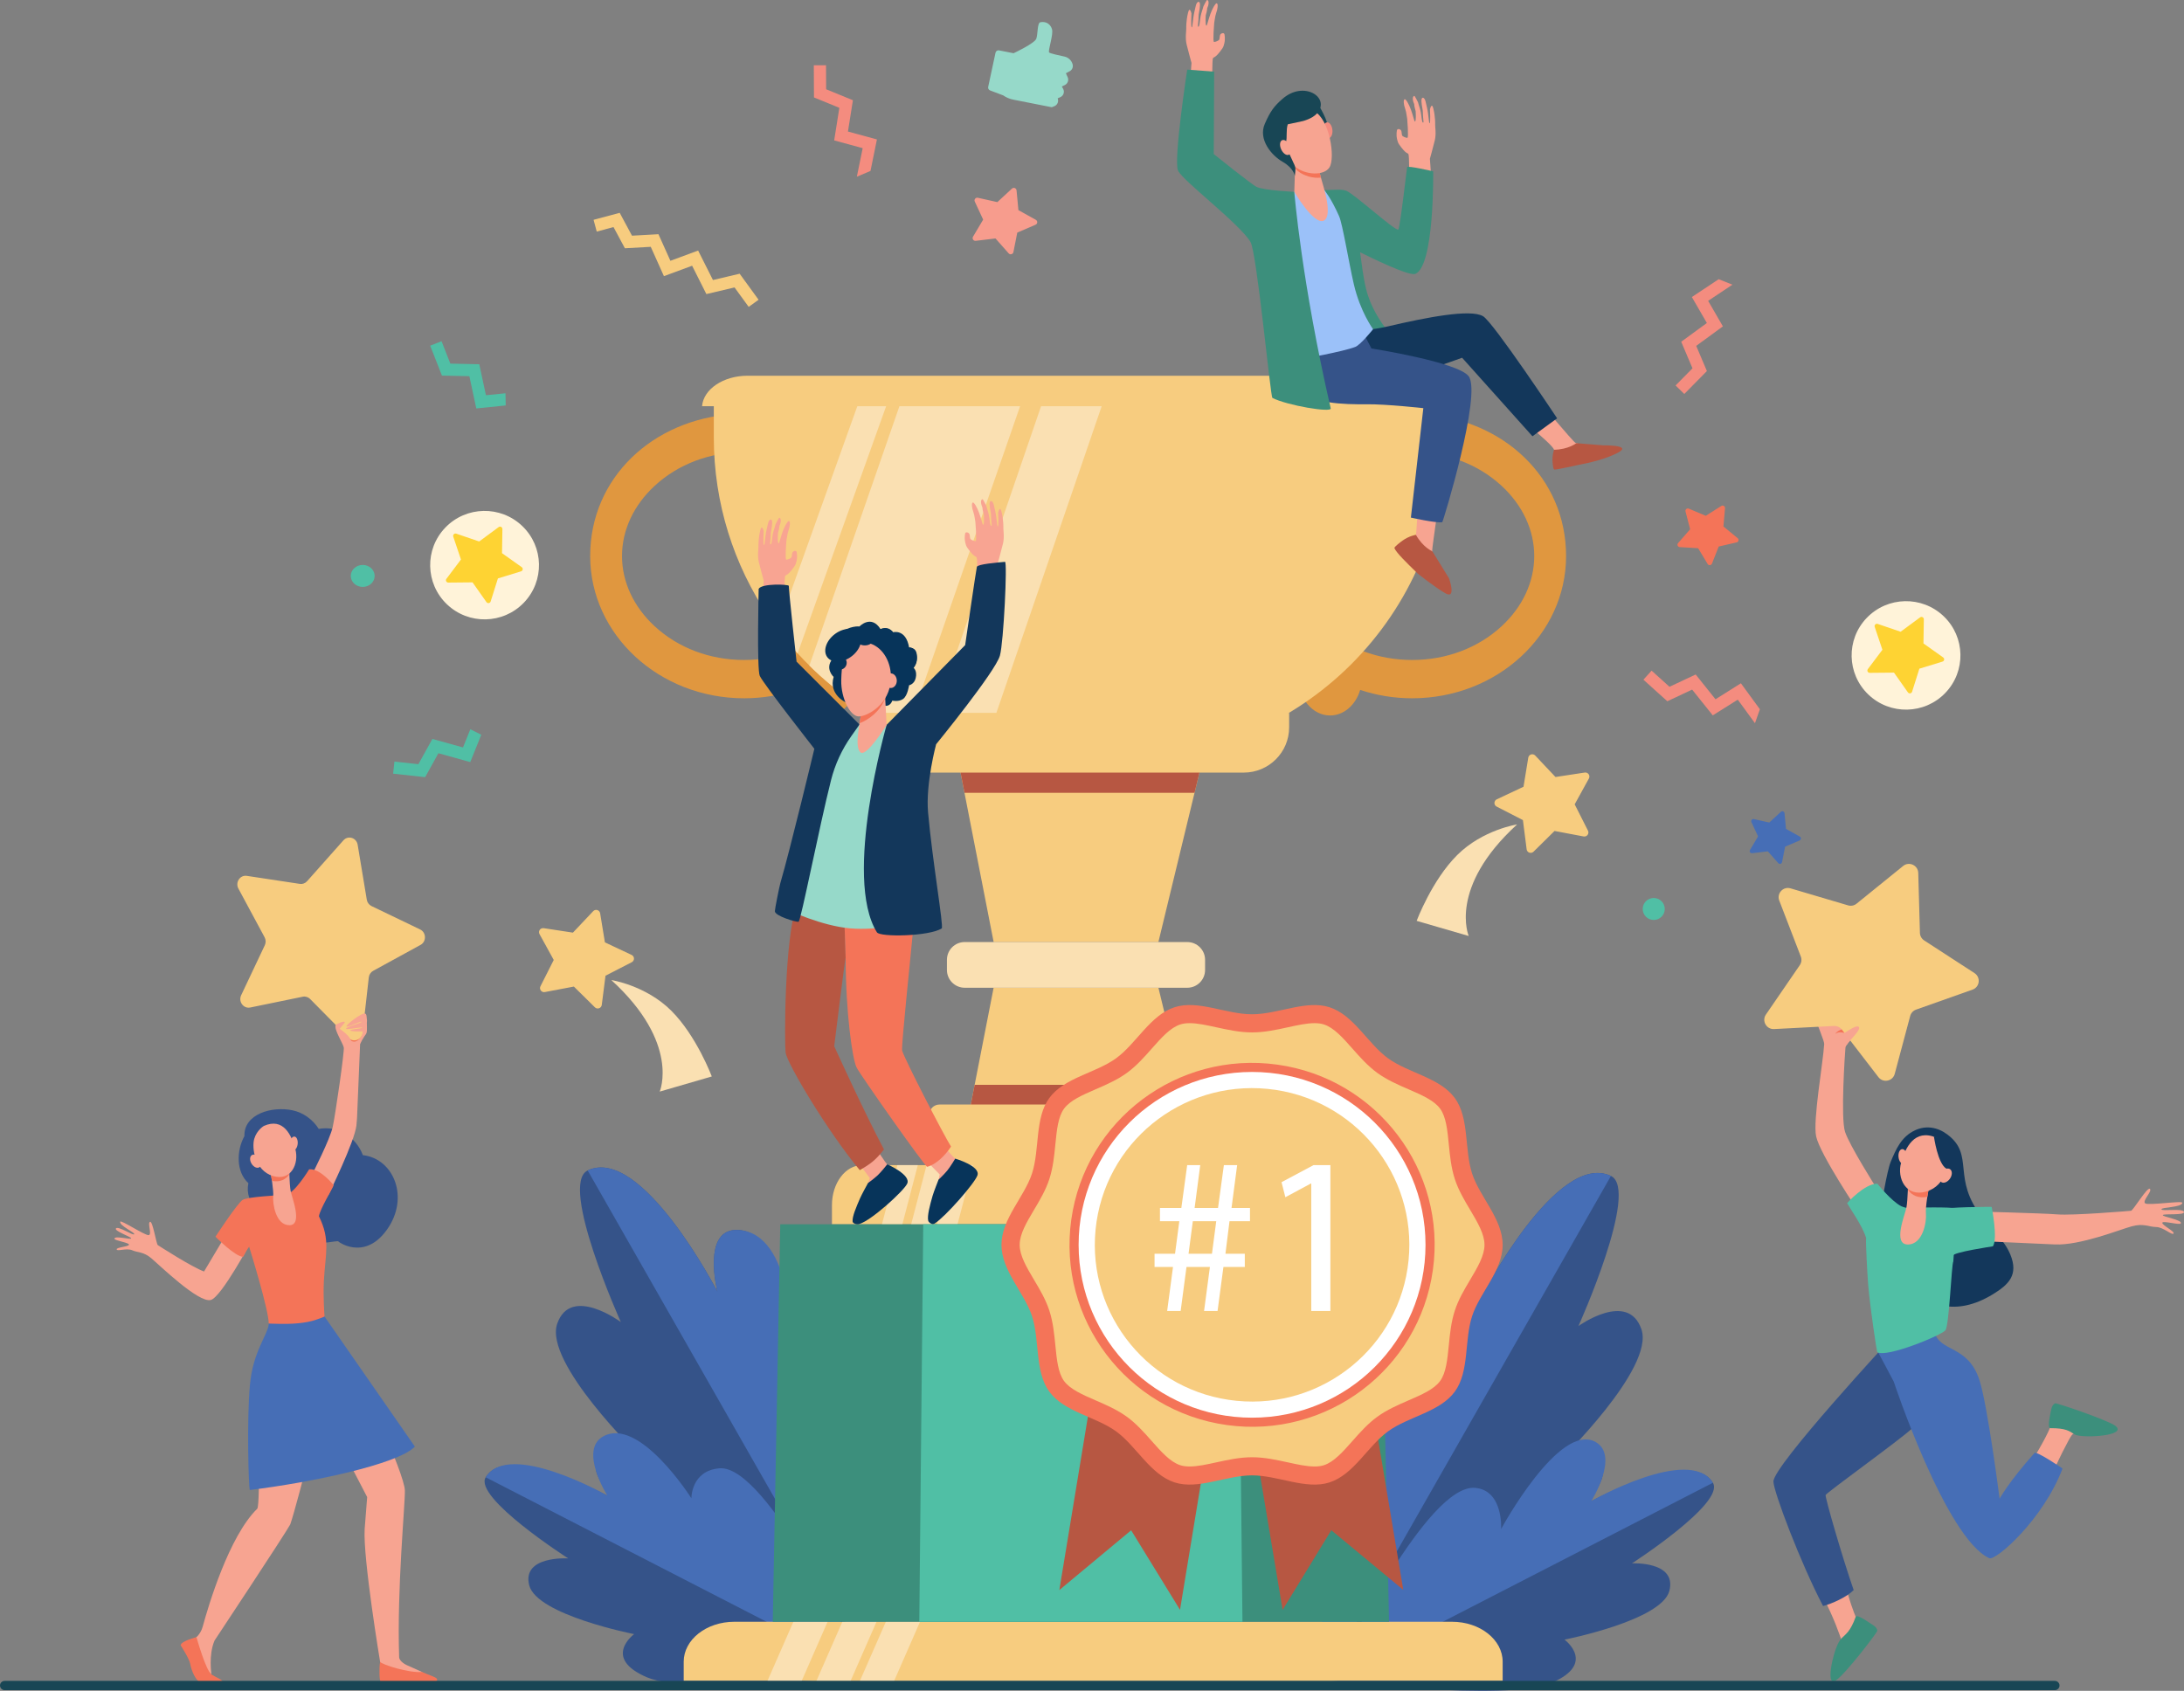 <svg width="483" height="374" viewBox="0 0 483 374" fill="none" xmlns="http://www.w3.org/2000/svg">
<rect x="0" y="0" width="483" height="374" fill="#808080" stroke="none"/>
<g clip-path="url(#clip0_1248_5223)">
<path d="M293.145 371.414C293.145 371.414 340.52 348.127 348.668 335.983C356.816 323.838 344.84 323.15 344.84 323.15C344.84 323.15 365.98 302.655 363.007 294.025C360.034 285.397 349.08 293.309 349.08 293.309C349.08 293.309 362.674 263.143 356.264 260.111C344.325 254.462 327.576 286.92 327.576 286.92C327.576 286.92 331.175 272.821 322.953 273.278C310.554 273.968 311.068 305.862 311.068 305.862C311.068 305.862 309.668 293.634 302.194 297.605C288.787 304.733 293.145 371.414 293.145 371.414Z" fill="#355389"/>
<path d="M299.498 292.673C305.332 289.445 311.146 298.879 311.146 298.879C311.146 298.879 310.558 273.969 322.955 273.278C331.177 272.819 327.577 286.92 327.577 286.92C327.577 286.92 344.324 254.465 356.265 260.111L293.093 370.897C292.648 363.16 287.941 299.07 299.5 292.675L299.498 292.673Z" fill="#466EB6"/>
<path d="M294.369 371.703C294.369 371.703 333.117 376.502 343.149 372.226C353.181 367.95 345.992 362.67 345.992 362.67C345.992 362.67 367.535 358.45 369.195 351.862C370.857 345.275 360.919 345.8 360.919 345.8C360.919 345.8 381.574 332.466 378.812 327.979C373.667 319.621 349.991 333.08 349.991 333.08C349.991 333.08 357.984 325.744 352.669 322.699C344.653 318.108 331.974 338.208 331.974 338.208C331.974 338.208 332.761 333.255 326.481 332.704C315.212 331.72 294.369 371.703 294.369 371.703Z" fill="#355389"/>
<path d="M326.229 329.103C332.509 329.651 331.977 338.208 331.977 338.208C331.977 338.208 344.887 314.381 352.901 318.971C358.216 322.016 351.928 332.014 351.928 332.014C351.928 332.014 373.672 319.618 378.814 327.977L294.252 371.488C297.126 366.481 315.703 328.182 326.229 329.103Z" fill="#466EB6"/>
<path d="M193.088 370.196C193.088 370.196 145.713 346.909 137.565 334.765C129.417 322.62 141.393 321.933 141.393 321.933C141.393 321.933 120.253 301.434 123.226 292.807C126.202 284.179 137.3 292.424 137.3 292.424C137.3 292.424 123.559 261.928 129.969 258.895C141.908 253.247 158.657 285.704 158.657 285.704C158.657 285.704 155.058 271.606 163.28 272.063C175.679 272.753 175.165 304.647 175.165 304.647C175.165 304.647 176.565 292.419 184.039 296.39C197.446 303.518 193.088 370.196 193.088 370.196Z" fill="#355389"/>
<path d="M186.734 291.457C180.9 288.229 175.086 297.664 175.086 297.664C175.086 297.664 175.674 272.753 163.277 272.063C155.055 271.603 158.655 285.704 158.655 285.704C158.655 285.704 141.908 253.247 129.967 258.895L193.139 369.679C193.584 361.942 198.291 297.851 186.732 291.457H186.734Z" fill="#466EB6"/>
<path d="M191.864 370.485C191.864 370.485 153.119 375.281 143.084 371.008C133.052 366.732 140.241 361.452 140.241 361.452C140.241 361.452 118.698 357.232 117.036 350.645C115.374 344.057 125.658 344.704 125.658 344.704C125.658 344.704 104.654 331.248 107.416 326.761C112.561 318.403 136.237 331.862 136.237 331.862C136.237 331.862 128.244 324.526 133.559 321.481C141.575 316.891 154.254 336.99 154.254 336.99C154.254 336.99 153.467 332.037 159.747 331.486C171.016 330.502 191.859 370.485 191.859 370.485H191.864Z" fill="#355389"/>
<path d="M159.09 324.777C152.81 325.328 152.906 331.408 152.906 331.408C152.906 331.408 141.347 313.163 133.331 317.756C128.016 320.801 134.304 330.799 134.304 330.799C134.304 330.799 112.56 318.403 107.418 326.761L191.98 370.272C189.104 365.266 169.615 323.856 159.09 324.777Z" fill="#466EB6"/>
<path d="M418.116 257.038C419.282 254.242 420.468 251.44 423.492 250.024C425.941 248.877 428.496 249.309 430.67 250.94C436.833 255.559 431.462 260.649 438.477 269.409C440.656 272.131 443.293 274.329 444.602 277.516C446.43 281.979 444.253 284.124 440.763 286.263C424.067 296.492 415.316 275.488 415.631 270.685C415.865 267.11 417.367 258.84 418.118 257.041L418.116 257.038Z" fill="#13375B"/>
<path d="M408.062 350.18C408.884 353.893 410.18 357.138 410.355 357.521C410.439 357.704 411.206 358.359 411.3 358.546C411.058 363.116 408.24 365.923 405.572 367.945C406.087 365.629 407.316 362.946 407.128 362.441C406.827 361.637 405.644 357.96 403.23 353.37C405.499 353.035 406.26 351.629 408.064 350.183L408.062 350.18Z" fill="#F7A491"/>
<path d="M418.367 295.905L432.579 306.667C432.579 306.667 425.54 313.417 422.901 315.924C420.261 318.433 403.972 330.114 403.743 330.687C403.573 331.113 407.449 344.542 409.949 351.711C408.447 353.241 405.138 354.743 403.181 355.238C398.252 345.864 392.199 329.868 392.199 327.695C392.199 324.158 418.367 295.903 418.367 295.903V295.905Z" fill="#355389"/>
<path d="M458.237 317.375C457.771 317.827 454.686 323.818 453.513 327.025C451.794 325.947 450.756 324.66 448.834 323.935C450.349 321.75 453.304 316.492 453.546 315.238C454.121 312.27 454.798 311.831 454.798 311.831C454.798 311.831 464.784 315.198 465.449 316.142C466.113 317.086 460.103 315.558 458.237 317.373V317.375Z" fill="#F7A491"/>
<path d="M453.432 315.898C452.658 315.898 453.498 312.409 453.676 311.605C453.877 310.701 454.401 310.43 454.531 310.397C454.885 310.311 465.984 314.054 467.857 315.396C467.984 315.487 468.211 315.774 468.247 315.84C469.272 317.751 460.124 318.114 458.808 317.279C457.637 316.535 456.914 315.888 453.429 315.898H453.432Z" fill="#3C8F7C"/>
<path d="M415.33 299.082C415.33 299.082 427.734 294.086 427.737 294.086C427.689 294.109 427.811 294.588 427.821 294.626C428.984 299.143 435.193 297.4 437.756 305.243C439.566 310.785 442.218 331.512 442.218 331.512C442.218 331.512 444.097 327.949 449.934 321.392C450.387 320.885 456.137 324.82 456.137 324.82C451.861 336.122 441.358 345.306 439.938 344.656C430.331 340.264 418.792 305.596 418.807 305.599C417.715 303.477 415.333 299.08 415.333 299.08L415.33 299.082Z" fill="#466EB6"/>
<path d="M414.872 262.6C414.872 262.6 409.053 253.417 408.042 250.362C407.029 247.309 408.035 232.757 408.129 231.724C408.226 230.689 411.741 227.864 411.189 227.05C410.634 226.238 405.78 225.575 404.965 225.733C404.15 225.89 402.567 225.745 401.918 226.4C401.834 226.486 403.463 230.316 403.43 230.909C403.198 234.964 400.89 247.873 401.646 251.362C402.516 255.376 411.156 268.201 411.156 268.201L414.875 262.595L414.872 262.6Z" fill="#F7A491"/>
<path d="M436.003 267.949C436.003 267.949 451.568 268.335 454.987 268.614C458.406 268.893 470.805 267.866 471.286 267.81C471.767 267.754 474.944 262.392 475.471 262.968C475.998 263.544 473.704 265.627 474.412 266.168C475.122 266.708 482.749 265.498 482.647 266.061C482.458 267.112 478.009 266.98 478.011 267.487C478.016 267.995 482.667 267.203 482.985 268.046C483.301 268.888 478.51 268.391 478.319 268.766C478.128 269.142 482.764 269.832 482.288 270.616C482.031 271.042 478.182 269.906 478.2 270.487C478.217 271.068 481.028 272.387 480.682 272.849C480.338 273.311 478.477 271.431 476.848 271.408C475.219 271.385 474.05 270.538 471.451 271.248C468.85 271.959 459.984 275.524 454.435 275.26C448.885 274.998 436.621 274.453 436.621 274.453L436 267.954L436.003 267.949Z" fill="#F7A491"/>
<path d="M413.157 284.154C412.946 281.594 412.587 274.689 412.701 273.839C411.925 271.18 409.092 267.239 408.496 266.125C408.496 266.125 412.34 261.783 415.188 261.822C415.188 261.822 418.22 265.638 420.47 266.808C420.503 266.8 421.267 267.148 421.603 267.145C423.777 267.13 431.368 266.902 432.785 267.323L431.984 279.018C431.576 279.688 431.08 293.137 430.24 294.243C429.4 295.35 417.179 300.389 415.153 299.09C415.071 299.039 413.582 289.331 413.154 284.157L413.157 284.154Z" fill="#50BFA5"/>
<path d="M428.835 267.594C430.235 266.927 440.465 266.95 440.465 266.95C440.465 266.95 441.88 273.984 440.737 275.676C440.737 275.676 431.675 277.021 431.932 277.762L428.832 267.597L428.835 267.594Z" fill="#50BFA5"/>
<path d="M426.559 262.839C426.559 262.839 425.772 266.896 425.93 268.498C426.088 270.099 425.329 275.255 421.931 275.273C418.533 275.29 421.284 268.716 421.605 267.148C421.926 265.579 422 260.725 422 260.725L426.556 262.841L426.559 262.839Z" fill="#F7A491"/>
<path d="M421.932 263.159C421.985 261.832 422.003 260.723 422.003 260.723L426.559 262.839C426.559 262.839 426.399 263.669 426.236 264.727C424.243 265.125 422.797 264.389 421.932 263.159Z" fill="#F47458"/>
<path d="M428.223 251.641C428.223 251.641 429.979 252.613 430.621 254.716C431.262 256.82 430.531 262.253 425.995 263.562C421.459 264.874 419.494 260.573 420.428 257.211C421.363 253.849 423.394 249.591 428.223 251.641Z" fill="#F7A491"/>
<path d="M419.863 255.906C419.952 256.81 420.451 257.5 420.981 257.449C421.508 257.399 421.864 256.625 421.775 255.721C421.686 254.818 421.187 254.128 420.657 254.178C420.131 254.229 419.774 255.003 419.863 255.906Z" fill="#F7A491"/>
<path d="M410.395 357.63C410.657 356.905 413.628 359.089 414.325 359.528C415.109 360.023 415.188 360.607 415.173 360.741C415.134 361.094 408.091 370.379 405.983 371.701C405.785 371.825 405.357 371.843 405.23 371.8C404.018 371.381 405.708 363.926 407.226 362.411C408.206 361.432 409.219 360.899 410.395 357.628V357.63Z" fill="#3C8F7C"/>
<path d="M436.239 218.894L423.743 223.322C423.107 223.548 422.623 224.073 422.448 224.725L419.026 237.532C418.589 239.174 416.453 239.6 415.417 238.25L407.325 227.732C406.912 227.197 406.263 226.897 405.589 226.933L392.342 227.621C390.644 227.71 389.577 225.811 390.539 224.408L398.036 213.479C398.418 212.923 398.502 212.213 398.257 211.581L393.492 199.2C392.881 197.612 394.355 196.016 395.987 196.498L408.712 200.261C409.361 200.454 410.061 200.314 410.585 199.888L420.885 191.547C422.206 190.476 424.184 191.39 424.229 193.09L424.599 206.346C424.616 207.021 424.968 207.645 425.535 208.013L436.667 215.24C438.095 216.166 437.843 218.328 436.239 218.894Z" fill="#F7CC7F"/>
<path d="M411.105 227.182C411.571 227.864 409.046 230.026 408.346 231.219L406.76 229.065C407.541 228.912 410.573 226.4 411.105 227.179V227.182Z" fill="#F7A491"/>
<path d="M427.691 251.367C427.691 251.367 428.514 257.426 430.479 258.517C432.444 259.611 431.622 262.298 431.622 262.298C431.622 262.298 433.404 256.059 431.851 254.054C430.298 252.049 427.691 251.367 427.691 251.367Z" fill="#13375B"/>
<path d="M429.316 259.388C428.784 260.177 428.784 261.108 429.321 261.466C429.856 261.824 430.721 261.476 431.256 260.687C431.788 259.898 431.788 258.966 431.251 258.609C430.716 258.248 429.851 258.598 429.316 259.388Z" fill="#F7A491"/>
<path d="M407.289 227.689C407.302 227.704 407.315 227.717 407.325 227.732L407.9 228.478C407.478 228.364 406.671 228.138 405.887 228.671C405.887 228.671 406.146 228.118 407.289 227.689Z" fill="#F47257"/>
<path d="M65.794 295.007C65.947 295.07 63.77 297.867 61.65 299.846C59.939 301.985 58.335 304.518 57.783 307.278C56.943 311.476 57.643 332.217 56.913 333.694C50.638 339.809 46.094 355.159 44.816 359.841C44.567 360.754 44.063 361.576 43.365 362.216L43.645 367.507L46.764 370.369C46.764 370.369 46.071 366.058 47.456 362.858C47.456 362.858 63.256 339.005 64.193 337.181C65.985 331.989 72.509 305.385 72.509 305.385L74.023 299.27C74.023 299.27 65.804 295.007 65.791 295.002L65.794 295.007Z" fill="#F7A491"/>
<path d="M39.949 363.918C39.949 363.918 41.922 366.951 42.093 368.131C42.261 369.313 43.312 371.993 44.475 372.16C44.74 372.198 49.261 372.531 49.228 371.967C49.202 371.536 47.565 370.922 46.807 370.399C45.493 369.496 43.454 362.129 43.454 362.129C43.454 362.129 40.038 362.974 39.952 363.918H39.949Z" fill="#F47458"/>
<path d="M79.299 304.198C79.299 304.198 89.476 325.888 89.54 329.702C89.596 332.971 87.76 351.312 88.272 366.585C88.29 367.136 88.99 367.869 90.01 368.336C90.583 368.597 93.355 369.833 93.355 369.833L93.737 370.82L84.191 370.143L84.056 367.544C84.056 367.544 80.259 344.697 80.645 338.233C80.707 337.218 81.2 331.141 81.2 331.141L69.723 309.052L76.942 299.597L79.296 304.198H79.299Z" fill="#F7A491"/>
<path d="M80.254 255.513C78.711 251.417 74.684 248.938 70.489 249.705C69.201 247.634 67.055 246.096 64.721 245.596C60.113 244.612 53.887 246.426 54.055 251.288C52.268 254.554 52.199 259.223 54.933 261.707C53.981 266.099 58.108 270.345 63.474 270.19C65.342 273.26 68.9 275.235 72.439 274.813C73.289 274.712 74.585 274.501 74.799 274.554C74.529 274.504 80.483 279.056 85.528 272.058C90.677 264.917 87.058 256.272 80.256 255.51L80.254 255.513Z" fill="#355389"/>
<path d="M79.644 230.947C79.894 230.361 80.199 229.8 80.561 229.275L80.958 228.697C81.006 228.595 81.044 228.509 81.065 228.45C81.238 227.938 81.106 226.291 81.106 226.291L77.623 227.131L76.86 229.133C76.086 228.775 74.762 226.091 74.278 226.735C73.708 227.496 75.859 230.798 76.027 231.693C76.198 232.587 74.179 246.467 73.594 249.223C73.011 251.978 69.07 259.672 69.07 259.672L72.672 264.229C72.672 264.229 78.448 252.499 78.827 248.918C78.868 248.543 78.911 247.977 78.96 247.279L79.637 230.95L79.644 230.947Z" fill="#F7A491"/>
<path d="M55.645 274.407L51.366 270.791C51.366 270.791 47.902 276.549 45.127 281.243C42.375 280.251 35.261 275.628 34.909 275.417C34.558 275.204 33.779 269.979 33.176 270.258C32.572 270.535 33.639 273.017 32.908 273.202C32.178 273.387 26.7 269.738 26.588 270.225C26.377 271.136 29.856 272.59 29.681 272.996C29.505 273.402 26.183 271.134 25.654 271.7C25.124 272.266 28.991 273.545 29.011 273.915C29.032 274.286 25.221 273.212 25.32 274.009C25.374 274.44 28.731 274.877 28.52 275.339C28.309 275.798 25.695 275.874 25.804 276.366C25.913 276.859 27.985 275.998 29.251 276.552C30.516 277.105 31.704 276.833 33.471 278.318C35.235 279.8 43.913 288.27 46.619 287.542C48.978 286.907 55.645 274.407 55.645 274.407Z" fill="#F7A491"/>
<path d="M55.973 330.256C55.973 330.256 55.976 330.259 55.979 330.256H55.973Z" fill="#F47458"/>
<path d="M70.529 269.028C70.805 267.361 73.393 263.187 73.8 262.164C73.8 262.164 70.799 258.36 68.363 258.649C68.363 258.649 65.09 264.062 63.226 264.242C61.366 264.425 54.816 264.707 53.668 265.402C52.52 266.097 47.65 273.55 47.65 273.55C47.65 273.55 52.026 278.006 53.788 277.996C53.788 277.996 54.724 276.158 55.096 275.757C55.361 276.61 59.439 289.782 59.434 292.764L59.464 292.789C63.277 295.872 68.839 295.159 71.777 291.211C71.777 291.211 71.431 287.105 71.627 283.319C71.935 277.387 73.139 274.235 70.527 269.025L70.529 269.028Z" fill="#F47458"/>
<path d="M91.754 319.979L71.78 291.213C70.548 291.711 69.384 292.145 68.066 292.396C65.202 292.947 62.333 292.858 59.434 292.764C59.434 292.87 59.429 292.967 59.416 293.045C59.083 295.418 55.926 299.09 55.277 306.286C54.539 314.455 54.984 328.644 55.236 329.576C68.516 327.967 87.984 323.919 91.754 319.976V319.979Z" fill="#466EB6"/>
<path d="M80.105 228.785C80.105 228.785 78.85 229.623 77.784 229.354C76.717 229.082 76.228 228.689 76.228 228.689C76.228 228.689 76.817 229.76 77.687 230.227C79.189 231.031 80.105 228.785 80.105 228.785Z" fill="#F47458"/>
<path d="M55.338 222.853L66.951 220.465C67.541 220.343 68.155 220.533 68.587 220.97L77.079 229.577C78.169 230.681 79.999 230.008 80.177 228.438L81.562 216.199C81.633 215.575 81.995 215.029 82.527 214.738L93.001 209.005C94.345 208.269 94.292 206.25 92.912 205.585L82.155 200.411C81.608 200.147 81.218 199.619 81.116 199.002L79.098 186.853C78.838 185.295 76.975 184.719 75.946 185.878L67.913 194.917C67.503 195.376 66.902 195.6 66.306 195.508L54.584 193.732C53.08 193.504 51.983 195.168 52.724 196.549L58.515 207.31C58.81 207.858 58.828 208.523 58.56 209.084L53.334 220.135C52.665 221.553 53.849 223.157 55.338 222.85V222.853Z" fill="#F7CC7F"/>
<path d="M59.857 259.446C59.857 259.446 60.56 263.217 60.42 264.706C60.28 266.193 60.955 270.989 63.989 271.004C67.023 271.02 64.564 264.909 64.279 263.45C63.994 261.994 63.925 257.479 63.925 257.479L59.857 259.446Z" fill="#F7A491"/>
<path d="M63.987 259.743C63.938 258.51 63.923 257.479 63.923 257.479L59.855 259.446C59.855 259.446 59.998 260.217 60.143 261.199C61.925 261.57 63.213 260.887 63.987 259.743Z" fill="#F47458"/>
<path d="M58.369 249.037C58.369 249.037 56.801 249.941 56.228 251.897C55.655 253.853 56.307 258.903 60.357 260.121C64.407 261.339 66.161 257.343 65.326 254.216C64.491 251.09 62.678 247.132 58.369 249.04V249.037Z" fill="#F7A491"/>
<path d="M65.835 253.003C65.756 253.843 65.31 254.485 64.839 254.437C64.368 254.389 64.05 253.671 64.129 252.831C64.208 251.991 64.654 251.349 65.124 251.397C65.595 251.445 65.914 252.163 65.835 253.003Z" fill="#F7A491"/>
<path d="M57.397 256.239C57.873 256.972 57.87 257.837 57.392 258.172C56.913 258.505 56.142 258.183 55.666 257.449C55.19 256.716 55.193 255.851 55.671 255.516C56.15 255.183 56.921 255.505 57.397 256.241V256.239Z" fill="#F7A491"/>
<path d="M80.692 224.18C79.908 224.028 76.584 226.628 76.612 227.017C76.642 227.42 79.885 225.758 79.977 226.022C80.048 226.23 76.347 227.197 76.54 227.567C76.673 227.821 79.995 227.123 80.084 227.286C80.221 227.539 77.312 227.649 77.5 227.928C77.717 228.252 80.489 228.121 80.489 228.121C80.489 228.121 81.046 227.225 81.105 226.89C81.13 226.748 81.13 226.547 81.117 226.319C81.107 226.134 81.189 225.976 81.163 225.768C81.059 224.931 81.128 224.264 80.695 224.18H80.692Z" fill="#F7A491"/>
<path d="M76.263 226.169L75.026 227.694L74.209 227.088C74.209 227.088 74.141 226.961 74.237 226.75C74.331 226.54 76.236 225.606 76.263 226.172V226.169Z" fill="#F7A491"/>
<path d="M84.163 371.955H96.221C96.667 371.914 96.776 371.556 96.621 371.335C96.303 370.879 94.895 370.546 93.314 369.821C90.542 370.107 84.502 368.219 84.064 367.585C83.812 368.854 83.914 371.901 84.163 371.955Z" fill="#F47458"/>
<path d="M75.115 227.587C75.115 227.587 76.752 228.585 77.429 229.749C78.106 230.914 77.793 231.878 77.793 231.878L74.99 228.44L75.115 227.587Z" fill="#F7A491"/>
<path d="M314.764 91.617C314.471 92.98 314.209 94.391 313.497 95.535C312.272 97.01 311.116 98.529 310.019 100.09C310.775 100.037 311.534 100.001 312.303 100.001C319.855 100.001 326.881 102.653 332.086 107.464C336.742 111.765 339.303 117.279 339.303 122.991C339.303 128.703 336.74 134.215 332.086 138.518C326.878 143.332 319.853 145.981 312.303 145.981C304.753 145.981 297.763 143.345 292.56 138.554C292.18 139.673 291.804 140.782 291.427 141.898C288.881 143.185 287.092 146.215 287.092 149.747C287.092 154.446 290.256 158.258 294.158 158.258C297.228 158.258 299.832 155.898 300.807 152.604C304.399 153.797 308.265 154.454 312.303 154.454C331.104 154.454 346.344 140.366 346.344 122.989C346.344 105.612 332.415 92.782 314.767 91.615L314.764 91.617Z" fill="#E0973F"/>
<path d="M162.102 91.617C162.395 92.98 162.657 94.391 163.369 95.535C164.594 97.01 165.75 98.529 166.847 100.09C166.091 100.037 165.332 100.001 164.563 100.001C157.011 100.001 149.985 102.653 144.78 107.464C140.124 111.765 137.56 117.279 137.56 122.991C137.56 128.703 140.124 134.215 144.78 138.518C149.988 143.332 157.013 145.981 164.563 145.981C172.113 145.981 179.103 143.345 184.306 138.554C184.686 139.673 185.062 140.782 185.439 141.898C187.985 143.185 189.774 146.215 189.774 149.747C189.774 154.446 186.61 158.258 182.708 158.258C179.638 158.258 177.034 155.898 176.056 152.604C172.465 153.797 168.598 154.454 164.561 154.454C145.76 154.454 130.52 140.366 130.52 122.989C130.52 105.612 144.449 92.782 162.097 91.615L162.102 91.617Z" fill="#E0973F"/>
<path d="M319.662 88.034V96.72C319.662 135.978 287.729 167.811 248.347 167.811C230.208 167.57 217.763 169.44 200.54 161.84C175.726 150.993 157.861 126.138 157.861 96.72V88.034H319.665H319.662Z" fill="#F7CC7F"/>
<path d="M200.539 161.841L200.593 161.863L226.229 88.032H199.542L178.994 147.219C185.2 153.347 192.506 158.326 200.539 161.838V161.841Z" fill="#FAE0B2"/>
<path d="M217.215 166.822L244.267 88.032H230.862L204.918 163.609C209.22 165.188 213.257 166.19 217.218 166.819L217.215 166.822Z" fill="#FAE0B2"/>
<path d="M176.392 144.517L196.622 88.034H190.248L171.945 139.14C173.34 141.007 174.824 142.801 176.392 144.517Z" fill="#FAE0B2"/>
<path d="M312.595 83.109H165.329C159.953 83.109 155.572 86.091 155.264 89.849H322.662C322.354 86.091 317.971 83.109 312.597 83.109H312.595Z" fill="#F7CC7F"/>
<path d="M211.416 165.733L219.75 208.373H256.184L266.509 165.733H211.416Z" fill="#F7CC7F"/>
<path d="M266.511 165.736L264.182 175.358H213.299L211.418 165.736H266.511Z" fill="#B75742"/>
<path d="M266.511 261.124H211.418L215.547 239.958L219.744 218.48H256.189L261.389 239.958L266.511 261.124Z" fill="#F7CC7F"/>
<path d="M266.511 261.123H211.418L215.547 239.958H261.389L266.511 261.123Z" fill="#B75742"/>
<path d="M213.355 208.374H262.576C264.744 208.374 266.506 210.13 266.506 212.292V214.56C266.506 216.722 264.744 218.481 262.573 218.481H213.353C211.184 218.481 209.42 216.725 209.42 214.56V212.289C209.42 210.127 211.181 208.371 213.35 208.371L213.355 208.374Z" fill="#FAE0B2"/>
<path d="M207.776 244.312H268.291C269.548 244.312 270.572 245.33 270.572 246.586V258.238H205.498V246.586C205.498 245.333 206.519 244.312 207.779 244.312H207.776Z" fill="#F7CC7F"/>
<path d="M292.076 266.562V270.797H183.99V266.562C183.99 261.679 186.979 257.718 190.662 257.718H285.404C289.087 257.718 292.076 261.679 292.076 266.562Z" fill="#F7CC7F"/>
<path d="M209.437 257.718L206.018 270.797H201.508L204.926 257.718H209.437Z" fill="#FAE0B2"/>
<path d="M202.979 257.718L199.561 270.797H195.045L198.469 257.718H202.979Z" fill="#FAE0B2"/>
<path d="M215.181 257.718L211.762 270.797H207.244L210.67 257.718H215.181Z" fill="#FAE0B2"/>
<path d="M332.319 367.565V371.8H151.205V367.565C151.205 362.683 156.212 358.722 162.382 358.722H321.142C327.312 358.722 332.319 362.683 332.319 367.565Z" fill="#F7CC7F"/>
<path d="M193.844 358.722L188.114 371.8H180.557L186.287 358.722H193.844Z" fill="#FAE0B2"/>
<path d="M183.024 358.722L177.294 371.8H169.727L175.464 358.722H183.024Z" fill="#FAE0B2"/>
<path d="M203.468 358.722L197.738 371.8H190.17L195.91 358.722H203.468Z" fill="#FAE0B2"/>
<path d="M285.099 157.676V160.874C285.099 166.41 280.604 170.892 275.057 170.892H202.505C196.95 170.892 192.455 166.41 192.455 160.874V157.676H285.099Z" fill="#F7CC7F"/>
<path d="M307.189 358.722H170.895L172.557 270.799H305.362L307.189 358.722Z" fill="#3C8F7C"/>
<path d="M274.777 358.722H203.307L204.177 270.799H273.82L274.777 358.722Z" fill="#50BFA5"/>
<path d="M454.444 371.8H1.026C0.458 371.8 0 372.257 0 372.822C0 373.388 0.461 373.845 1.026 373.845H454.444C455.012 373.845 455.47 373.388 455.47 372.822C455.47 372.257 455.009 371.8 454.444 371.8Z" fill="#184655"/>
<path d="M260.965 356.078L250.157 338.487L234.275 351.708L250.618 252.511L277.307 256.881L260.965 356.078Z" fill="#B75742"/>
<path d="M310.337 351.66L294.423 338.475L283.655 356.09L267.084 256.929L293.764 252.499L310.337 351.66Z" fill="#B75742"/>
<path d="M332.319 275.344C332.319 281.074 327.251 285.938 325.565 291.107C323.819 296.466 324.993 303.358 321.737 307.819C318.448 312.326 311.489 313.325 306.968 316.604C302.493 319.849 299.405 326.158 294.029 327.898C288.841 329.578 282.648 326.338 276.898 326.338C271.147 326.338 264.954 329.576 259.766 327.898C254.39 326.158 251.302 319.849 246.827 316.604C242.309 313.325 235.347 312.323 232.058 307.819C228.803 303.358 229.976 296.466 228.23 291.107C226.545 285.935 221.477 281.074 221.477 275.344C221.477 269.614 226.545 264.75 228.23 259.581C229.976 254.222 228.803 247.33 232.058 242.869C235.347 238.365 242.307 237.362 246.827 234.084C251.302 230.838 254.39 224.53 259.766 222.789C264.954 221.109 271.147 224.35 276.895 224.35C282.643 224.35 288.839 221.112 294.026 222.792C299.403 224.533 302.49 230.841 306.965 234.086C311.484 237.365 318.446 238.367 321.734 242.871C324.99 247.332 323.817 254.224 325.563 259.583C327.248 264.755 332.316 269.617 332.316 275.346L332.319 275.344Z" fill="#F47458"/>
<path d="M290.71 324.374C288.966 324.374 286.94 323.93 284.794 323.46C282.261 322.905 279.64 322.331 276.901 322.331C274.162 322.331 271.54 322.905 269.004 323.46C266.858 323.93 264.832 324.374 263.089 324.374C262.287 324.374 261.61 324.28 261.011 324.087C258.794 323.369 256.809 321.121 254.704 318.738C253.036 316.85 251.313 314.901 249.198 313.366C247.052 311.811 244.639 310.763 242.304 309.75C239.4 308.491 236.658 307.301 235.314 305.462C233.993 303.652 233.703 300.699 233.395 297.57C233.146 295.032 232.886 292.409 232.061 289.871C231.267 287.433 229.953 285.225 228.683 283.088C227.049 280.34 225.504 277.742 225.504 275.344C225.504 272.946 227.049 270.35 228.683 267.602C229.953 265.465 231.267 263.258 232.061 260.819C232.888 258.279 233.148 255.655 233.398 253.118C233.706 249.991 233.996 247.035 235.317 245.229C236.661 243.389 239.402 242.199 242.307 240.94C244.641 239.928 247.057 238.882 249.203 237.324C251.318 235.789 253.044 233.838 254.709 231.952C256.814 229.57 258.802 227.319 261.016 226.603C261.612 226.41 262.292 226.316 263.094 226.316C264.837 226.316 266.864 226.76 269.009 227.23C271.545 227.786 274.164 228.359 276.906 228.359C279.647 228.359 282.266 227.786 284.802 227.23C286.948 226.76 288.974 226.316 290.718 226.316C291.519 226.316 292.199 226.41 292.795 226.603C295.012 227.321 297 229.572 299.103 231.955C300.77 233.84 302.493 235.792 304.609 237.327C306.754 238.882 309.168 239.93 311.502 240.943C314.406 242.201 317.148 243.391 318.492 245.231C319.813 247.04 320.103 249.994 320.411 253.123C320.661 255.66 320.92 258.284 321.745 260.822C322.539 263.26 323.853 265.47 325.123 267.604C326.757 270.353 328.302 272.951 328.302 275.346C328.302 277.742 326.757 280.34 325.123 283.091C323.853 285.225 322.539 287.435 321.745 289.874C320.918 292.414 320.658 295.038 320.409 297.572C320.101 300.699 319.81 303.655 318.489 305.464C317.145 307.306 314.404 308.494 311.499 309.753C309.165 310.765 306.749 311.811 304.603 313.369C302.488 314.904 300.765 316.855 299.097 318.74C296.992 321.123 295.004 323.374 292.79 324.09C292.194 324.282 291.514 324.376 290.713 324.376L290.71 324.374Z" fill="#F7CC7F"/>
<path d="M316.885 280.921C319.973 258.908 304.575 238.568 282.493 235.49C260.411 232.412 240.007 247.762 236.919 269.775C233.831 291.787 249.229 312.127 271.311 315.205C293.393 318.283 313.797 302.934 316.885 280.921Z" fill="#F47458"/>
<path d="M276.899 313.582C298.084 313.582 315.258 296.462 315.258 275.344C315.258 254.226 298.084 237.106 276.899 237.106C255.715 237.106 238.541 254.226 238.541 275.344C238.541 296.462 255.715 313.582 276.899 313.582Z" fill="white"/>
<path d="M311.511 278.763C313.402 259.71 299.44 242.736 280.327 240.851C261.213 238.966 244.186 252.883 242.295 271.937C240.404 290.99 254.366 307.964 273.479 309.849C292.593 311.734 309.62 297.816 311.511 278.763Z" fill="#F7CC7F"/>
<path d="M258.122 289.978L259.415 280.249H255.332V277.321H259.863L260.81 270.124H256.528V267.196H261.258L262.551 257.716H265.438L264.193 267.196H269.371L270.664 257.716H273.601L272.356 267.196H276.439V270.124H271.908L271.012 277.321H275.294V280.249H270.564L269.269 289.978H266.283L267.576 280.249H262.398L261.105 289.978H258.119H258.122ZM268.029 277.321L268.976 270.124H263.798L262.851 277.321H268.029Z" fill="white"/>
<path d="M289.989 261.788H289.889L284.264 264.816L283.416 261.489L290.485 257.718H294.219V289.98H289.989V261.788Z" fill="white"/>
<path d="M317.294 31.11C316.914 32.666 316.229 35.124 316.229 35.124C316.283 35.799 316.484 38.614 316.723 42.062L311.64 40.035C311.64 40.035 311.701 34.416 311.474 34.071C311.284 33.779 310.96 34.142 309.402 31.919C308.952 31.277 308.868 30.131 308.868 30.131C308.868 30.131 308.776 28.72 309.092 28.588C309.41 28.456 309.774 28.666 309.889 28.91C310.003 29.154 309.975 29.722 310.09 29.966C310.204 30.209 310.94 30.504 311.25 30.488C311.561 30.473 311.212 26.314 311.212 26.314C311.212 26.314 311.039 25.134 310.953 24.748C310.879 24.419 310.578 23.454 310.578 23.454C310.578 23.454 310.227 22.054 310.662 21.947C310.92 21.884 311.574 23.02 312.024 24.228C312.508 25.527 312.783 26.905 312.92 26.888C313.246 26.845 313.073 24.563 313.073 24.563C313.073 24.563 312.75 23.518 312.757 23.026C312.452 22.422 312.248 21.302 312.788 21.209C312.887 21.191 313.595 22.614 313.595 22.614C313.595 22.614 313.872 23.617 314.035 24.084C314.32 24.911 314.364 26.215 314.514 26.789C314.639 27.268 314.751 27.07 314.801 27.091C314.842 27.106 314.771 26.446 314.692 25.54C314.651 25.084 314.705 24.556 314.577 24.035C314.458 23.553 314.392 22.863 314.361 22.447C314.275 21.267 315.018 21.389 315.277 22.467C315.374 22.878 315.479 23.328 315.58 23.782C315.98 25.55 315.97 27.253 316.161 27.268C316.408 27.286 316.245 24.185 316.245 24.185C316.245 24.185 316.627 22.467 317.003 24.061C317.444 25.911 317.398 27.418 317.39 27.484C317.35 27.936 317.678 29.549 317.299 31.105L317.294 31.11Z" fill="#F8A492"/>
<path d="M316.962 37.906C316.962 37.906 311.235 36.538 311.179 36.997C309.975 47.043 309.435 50.674 309.231 50.781C308.537 51.136 299.334 42.747 297.693 42.179C296.909 41.907 296.053 41.953 295.236 41.976C293.284 42.034 292.899 42.039 292.899 42.039C292.843 42.042 292.828 42.044 292.828 42.044L292.838 43.874C295.038 45.846 300.073 75.722 300.495 75.702C300.969 75.679 310.919 78.176 310.744 77.341C310.716 77.207 303.998 71.726 302.091 63.816C301.452 61.162 301.137 58.302 300.788 55.8C302.997 56.904 311.634 61.142 313.001 60.581C317.257 58.84 316.957 37.903 316.957 37.903L316.962 37.906Z" fill="#3C8F7C"/>
<path d="M334.1 90.95C334.1 90.95 343.358 98.179 343.666 99.461C344.111 101.306 352.588 98.88 350.544 98.504C350.073 98.418 348.568 98.037 348.444 97.971C347.782 97.618 339.544 87.722 339.544 87.722L334.1 90.95Z" fill="#F7A491"/>
<path d="M354.519 98.504L348.609 98.024C348.609 98.024 346.918 99.418 343.673 99.484C343.673 99.484 343.154 100.963 343.401 102.691C343.444 102.988 343.492 103.891 343.795 103.871C344.887 103.797 347.797 103.074 351.111 102.414C351.111 102.414 355.566 101.473 358.139 99.94C360.713 98.405 354.519 98.507 354.519 98.507V98.504Z" fill="#B75742"/>
<path d="M292.617 72.817C292.617 72.817 299.396 73.954 306.895 72.203C315.57 70.18 325.164 68.308 327.974 69.937C330.237 71.249 344.365 92.531 344.365 92.531L338.91 96.499L323.351 79.133C323.351 79.133 303.504 86.433 299.047 85.624C288.895 83.781 288.75 75.699 292.617 72.814V72.817Z" fill="#13375B"/>
<path d="M300.03 68.523L306.814 76.56L294.228 80.381L292.617 72.817L300.03 68.523Z" fill="#13375B"/>
<path d="M313.817 105.229C313.817 105.229 313.405 116.391 313.15 118.282C312.895 120.164 317.903 125.831 317.261 123.859C317.113 123.405 316.734 121.905 316.734 121.766C316.732 121.017 318.59 108.284 318.59 108.284L313.817 105.229Z" fill="#F7A491"/>
<path d="M320.461 127.927L316.764 121.936C316.764 121.936 314.731 121.116 313.129 118.299C313.129 118.299 311.579 118.545 310.169 119.583C309.925 119.761 308.27 120.969 308.385 121.248C308.81 122.273 311.065 124.468 313.529 126.866C313.529 126.866 317.024 129.675 319.6 131.203C322.176 132.73 320.458 127.927 320.458 127.927H320.461Z" fill="#B75742"/>
<path d="M324.804 83.223C322.434 80.072 303.299 77.08 303.299 77.08L297.964 66.859L286.168 74.111C286.168 74.111 287.347 83.469 288.232 85.969C289.411 89.301 297.34 89.471 302.182 89.42C306.637 89.374 314.775 90.28 314.775 90.28L312.023 114.486C312.023 114.486 317.432 115.714 318.954 115.516C319.125 115.493 327.754 87.144 324.804 83.226V83.223Z" fill="#355389"/>
<path d="M292.895 42.062L286.239 42.432C286.239 42.432 286.086 42.478 286.04 42.488C285.498 42.587 285.989 61.923 286.475 69.145C286.959 76.367 287.939 79.402 287.939 79.402C287.939 79.402 296.965 77.803 299.735 76.732C300.885 76.288 303.668 72.819 303.668 72.819C303.668 72.819 300.824 69.01 299.394 62.822C298.289 58.048 296.927 49.588 296.148 47.822C294.359 43.767 292.895 42.065 292.895 42.065V42.062Z" fill="#9BC1F9"/>
<path d="M286.427 36.576L286.238 42.435C286.238 42.435 290.548 49.834 292.76 48.804C294.616 47.939 292.969 42.308 292.969 42.308C292.969 42.308 292.648 41.016 292.202 39.535C291.892 38.499 291.632 37.375 291.65 36.553C291.696 34.551 286.429 36.576 286.429 36.576H286.427Z" fill="#F7A491"/>
<path d="M291.651 36.553C291.697 34.551 286.43 36.576 286.43 36.576L286.412 37.149C286.59 37.416 286.786 37.642 287 37.817C288.415 38.964 290.465 39.479 292.129 39.288C291.852 38.324 291.633 37.312 291.651 36.553Z" fill="#F47458"/>
<path d="M291.578 23.213C291.578 23.213 293.775 26.512 293.938 29.288C294.101 32.064 293.513 33.959 293.513 33.959L286.467 25.563L291.578 23.21V23.213Z" fill="#184655"/>
<path d="M294.666 28.722C294.765 29.694 294.386 30.529 293.818 30.587C293.25 30.646 292.711 29.905 292.611 28.93C292.512 27.958 292.891 27.124 293.459 27.065C294.027 27.007 294.566 27.748 294.666 28.722Z" fill="#F48C7F"/>
<path d="M284.185 26.91C284.024 26.877 284.04 34.959 286.389 36.86C288.739 38.763 292.829 38.928 294.023 37.012C295.344 34.893 294.087 26.377 290.592 24.568C287.097 22.759 284.185 26.91 284.185 26.91Z" fill="#F7A491"/>
<path d="M283.589 21.899C281.795 23.467 280.927 24.611 279.713 27.4C278.221 30.828 281.181 34.378 283.663 35.791C286.145 37.202 286.354 38.91 286.354 38.91L286.456 37.86C286.504 37.474 286.491 37.162 286.423 36.893C286.344 36.576 286.199 36.312 286.069 36.04C285.857 35.591 285.178 34.046 284.913 33.64C284.213 32.566 284.076 32.333 284.422 31.313C284.687 30.526 284.381 28.796 284.791 27.499L288.133 26.781C288.133 26.781 290.226 26.278 291.282 25.065C294.314 21.576 288.319 17.689 283.587 21.906L283.589 21.899Z" fill="#184655"/>
<path d="M285.218 32.191C285.631 33.079 285.544 33.99 285.027 34.228C284.511 34.467 283.757 33.942 283.345 33.054C282.932 32.166 283.019 31.255 283.536 31.016C284.052 30.777 284.806 31.303 285.218 32.191Z" fill="#F7A491"/>
<path d="M262.442 9.896C262.821 11.452 263.506 13.911 263.506 13.911C263.453 14.585 263.251 17.4 263.012 20.848L268.096 18.821C268.096 18.821 268.034 13.203 268.261 12.857C268.452 12.566 268.775 12.928 270.333 10.706C270.784 10.064 270.868 8.917 270.868 8.917C270.868 8.917 270.959 7.506 270.644 7.374C270.325 7.242 269.961 7.453 269.847 7.696C269.732 7.94 269.76 8.508 269.646 8.752C269.531 8.995 268.796 9.29 268.485 9.274C268.174 9.259 268.523 5.1 268.523 5.1C268.523 5.1 268.696 3.92 268.783 3.535C268.857 3.205 269.157 2.24 269.157 2.24C269.157 2.24 269.511 0.84 269.073 0.733C268.816 0.67 268.162 1.807 267.711 3.014C267.228 4.314 266.953 5.692 266.815 5.674C266.489 5.631 266.662 3.349 266.662 3.349C266.662 3.349 266.986 2.304 266.978 1.812C267.284 1.208 267.487 0.086 266.948 -0.005C266.848 -0.023 266.141 1.401 266.141 1.401C266.141 1.401 265.863 2.403 265.7 2.87C265.415 3.697 265.372 5.001 265.222 5.575C265.097 6.054 264.985 5.856 264.934 5.877C264.893 5.892 264.965 5.232 265.043 4.326C265.084 3.87 265.031 3.342 265.158 2.822C265.278 2.339 265.344 1.649 265.374 1.233C265.461 0.053 264.718 0.175 264.458 1.253C264.361 1.664 264.257 2.114 264.155 2.568C263.755 4.336 263.766 6.039 263.575 6.054C263.328 6.072 263.491 2.971 263.491 2.971C263.491 2.971 263.109 1.253 262.732 2.847C262.292 4.697 262.338 6.204 262.345 6.27C262.386 6.722 262.058 8.336 262.437 9.891L262.442 9.896Z" fill="#F8A492"/>
<path d="M286.238 42.432C286.238 42.432 279.64 42.125 277.937 41.359C276.906 40.895 268.427 34.084 268.427 34.084L268.522 15.849L262.557 15.398C262.557 15.398 259.465 35.553 260.536 37.761C261.641 40.039 274.053 49.418 276.535 53.488C277.965 55.833 280.946 87.724 281.399 88.011C284.612 89.678 294.527 91.34 294.295 90.33C287.84 62.4 286.238 42.435 286.238 42.435V42.432Z" fill="#3C8F7C"/>
<path d="M167.837 124.409C168.216 125.965 168.901 128.424 168.901 128.424C168.848 129.099 168.647 131.913 168.407 135.361L173.491 133.334C173.491 133.334 173.43 127.716 173.656 127.371C173.847 127.079 174.17 127.442 175.728 125.219C176.179 124.577 176.263 123.43 176.263 123.43C176.263 123.43 176.354 122.019 176.039 121.887C175.721 121.755 175.357 121.966 175.242 122.209C175.127 122.453 175.155 123.021 175.041 123.265C174.926 123.509 174.191 123.803 173.88 123.788C173.57 123.772 173.918 119.613 173.918 119.613C173.918 119.613 174.091 118.434 174.178 118.048C174.252 117.718 174.552 116.754 174.552 116.754C174.552 116.754 174.906 115.353 174.468 115.246C174.211 115.183 173.557 116.32 173.106 117.528C172.623 118.827 172.348 120.205 172.21 120.187C171.884 120.144 172.058 117.863 172.058 117.863C172.058 117.863 172.381 116.817 172.373 116.325C172.679 115.721 172.882 114.599 172.343 114.508C172.243 114.49 171.536 115.914 171.536 115.914C171.536 115.914 171.258 116.916 171.095 117.383C170.808 118.21 170.764 119.515 170.617 120.088C170.492 120.568 170.38 120.37 170.329 120.39C170.288 120.405 170.36 119.745 170.439 118.84C170.479 118.383 170.426 117.855 170.553 117.335C170.673 116.853 170.739 116.162 170.77 115.746C170.856 114.566 170.113 114.688 169.853 115.767C169.754 116.178 169.652 116.627 169.548 117.081C169.148 118.85 169.158 120.552 168.967 120.568C168.718 120.585 168.883 117.484 168.883 117.484C168.883 117.484 168.501 115.769 168.125 117.36C167.684 119.21 167.733 120.717 167.738 120.783C167.779 121.235 167.45 122.849 167.829 124.404L167.837 124.409Z" fill="#F8A492"/>
<path d="M221.795 120.311C221.416 121.867 220.731 124.326 220.731 124.326C220.785 125.001 220.986 127.815 221.225 131.263L216.142 129.236C216.142 129.236 216.203 123.618 215.976 123.273C215.785 122.981 215.462 123.344 213.904 121.121C213.454 120.479 213.37 119.332 213.37 119.332C213.37 119.332 213.278 117.921 213.594 117.789C213.912 117.657 214.276 117.868 214.391 118.111C214.505 118.355 214.477 118.923 214.592 119.167C214.706 119.41 215.442 119.705 215.752 119.69C216.063 119.674 215.714 115.515 215.714 115.515C215.714 115.515 215.541 114.335 215.455 113.95C215.381 113.62 215.08 112.656 215.08 112.656C215.08 112.656 214.727 111.255 215.164 111.148C215.421 111.085 216.076 112.222 216.526 113.429C217.01 114.729 217.285 116.107 217.422 116.089C217.748 116.046 217.575 113.764 217.575 113.764C217.575 113.764 217.252 112.719 217.259 112.227C216.954 111.623 216.75 110.501 217.29 110.41C217.389 110.392 218.097 111.816 218.097 111.816C218.097 111.816 218.374 112.818 218.537 113.285C218.822 114.11 218.866 115.416 219.016 115.99C219.14 116.469 219.252 116.272 219.303 116.292C219.344 116.307 219.273 115.647 219.194 114.741C219.153 114.285 219.207 113.757 219.079 113.237C218.96 112.755 218.894 112.064 218.863 111.648C218.776 110.468 219.52 110.59 219.779 111.668C219.879 112.08 219.981 112.529 220.085 112.983C220.485 114.752 220.474 116.454 220.665 116.469C220.915 116.487 220.749 113.386 220.749 113.386C220.749 113.386 221.131 111.671 221.508 113.262C221.946 115.112 221.9 116.619 221.895 116.685C221.854 117.137 222.182 118.751 221.803 120.306L221.795 120.311Z" fill="#F8A492"/>
<path d="M190.072 138.569C190.072 138.569 192.658 135.849 194.74 139.158C194.74 139.158 196.344 138.259 197.469 139.858C197.469 139.858 200.366 138.988 201.069 143.306C201.069 143.306 202.56 143.027 202.756 144.793C202.952 146.559 202.054 147.737 202.054 147.737C202.054 147.737 202.891 148.364 202.512 149.988C202.189 151.368 201.043 151.579 201.043 151.579C201.043 151.579 200.733 153.906 199.722 154.606C198.709 155.306 197.332 154.971 197.332 154.971C197.332 154.971 196.965 156.233 195.784 156.121C194.603 156.009 193.139 154.888 191.818 155.393C190.497 155.898 187.066 155.365 187.066 155.365C187.066 155.365 183.212 153.654 184.365 149.729C184.365 149.729 182.339 147.907 184.113 145.72C184.113 145.72 182.82 142.299 185.378 140.282C187.936 138.264 190.074 138.571 190.074 138.571L190.072 138.569Z" fill="#07345A"/>
<path d="M207.892 252.498C207.892 252.498 210.71 255.982 211.412 256.411C212.115 256.84 211.099 261.902 209.185 262.235C208.106 262.422 207.507 261.24 207.507 261.24L207.818 259.781L203.791 255.645L207.892 252.501V252.498Z" fill="#F7A491"/>
<path d="M193.368 253.358C193.368 253.358 195.718 257.172 196.359 257.687C197.001 258.203 195.344 263.092 193.404 263.179C192.312 263.227 191.869 261.978 191.869 261.978L192.363 260.573L188.898 255.957L193.368 253.361V253.358Z" fill="#F7A491"/>
<path d="M196.217 257.538C196.217 257.538 194.868 259.253 194.132 259.936C193.182 260.816 191.963 261.679 191.963 261.679C191.963 261.679 190.583 264.173 190.207 265.044C189.369 266.982 188.425 269.139 188.562 270.225C188.606 270.573 189.39 270.943 190.044 270.743C192.767 269.908 199.729 263.559 200.608 261.856C201.621 259.89 196.217 257.54 196.217 257.54V257.538Z" fill="#07345A"/>
<path d="M176.346 199.441C176.598 198.736 176.842 198.084 177.077 197.47C179.973 198.099 183.244 198.792 186.61 199.507L187.019 211.802C187.019 210.853 184.489 231.412 184.489 231.412C184.489 231.412 191.029 245.842 195.499 254.254C193.663 256.538 192.803 257.274 190.143 258.829C183.201 250.534 174.116 235.355 173.739 232.83C173.523 231.379 173.327 207.909 176.346 199.444V199.441Z" fill="#B75742"/>
<path d="M202.194 202.996C201.308 212.575 199.343 230.891 199.506 232.366C199.999 234.203 208.751 251.151 210.327 253.617C209.077 255.495 207.14 257.525 205.057 258.086C204.648 258.198 190.204 237.71 189.418 236.083C188.527 234.246 187.045 224.218 187.017 211.804L186.607 199.51C192.213 200.702 197.367 201.87 202.194 202.999V202.996Z" fill="#F47458"/>
<path d="M183.782 159.328L190.38 160.231C190.38 160.231 195.669 160.361 196.323 160.361C196.978 160.361 201.122 184.358 202.323 193.389C203.522 202.42 202.593 204.019 202.593 204.019C202.593 204.019 194.226 205.894 188.035 205.349C181.597 204.78 174.355 201.316 174.355 201.316C174.355 201.316 179.859 183.962 180.948 178.542C182.04 173.125 183.779 159.328 183.779 159.328H183.782Z" fill="#96D9C9"/>
<path d="M167.781 130.256C167.781 130.256 167.359 148.148 168.033 149.515C169.018 151.505 180.099 165.624 180.099 165.624C180.099 165.624 174.804 187.708 172.579 195.333C172.355 196.102 171.363 201.063 171.363 201.545C171.363 202.618 176.046 203.978 176.601 203.897C177.098 203.823 181.186 182.818 183.792 172.541C184.676 169.057 186.193 165.766 188.267 162.827L190.082 160.259L176.161 146.349C176.161 146.349 174.445 130.865 174.445 129.583C174.445 129.246 168.456 128.994 167.779 130.256H167.781Z" fill="#13375B"/>
<path d="M196.087 160.328L213.448 142.694C213.448 142.694 215.866 126.02 216.039 125.391C216.207 124.775 220.519 124.44 222.258 124.272C222.815 124.219 221.965 142.032 221.135 145.019C220.153 148.546 207.031 164.619 207.031 164.619C207.031 164.619 204.678 173.325 205.246 179.709C206.188 190.316 208.723 204.904 208.268 205.361C205.447 207.132 194.619 207.323 193.934 206.221C186.366 194.072 196.09 160.325 196.09 160.325L196.087 160.328Z" fill="#13375B"/>
<path d="M190.509 157.032L190.041 160.496C190.041 160.496 188.992 165.487 190.341 166.449C191.69 167.41 196.081 160.353 196.081 160.353L195.618 151.576L190.509 157.032Z" fill="#F7A491"/>
<path d="M195.769 154.421C194.655 157.415 192 159.255 190.113 159.968L190.51 157.032L195.619 151.576L195.769 154.421Z" fill="#F47458"/>
<path d="M202.802 145.61C202.802 146.948 202.039 148.031 201.099 148.031C200.16 148.031 199.396 146.948 199.396 145.61C199.396 144.273 200.16 143.189 201.099 143.189C202.039 143.189 202.802 144.273 202.802 145.61Z" fill="#07345A"/>
<path d="M195.619 141.799C196.763 141.799 197.691 141.177 197.691 140.409C197.691 139.641 196.763 139.018 195.619 139.018C194.475 139.018 193.547 139.641 193.547 140.409C193.547 141.177 194.475 141.799 195.619 141.799Z" fill="#07345A"/>
<path d="M192.498 142.355C189.759 141.416 186.84 143.228 186.42 146.044C186.239 147.267 186.073 148.808 186.043 150.488C185.969 154.532 188.069 158.471 189.912 158.471C191.755 158.471 196.849 155.852 197.032 150.107C197.146 146.562 195.37 143.339 192.496 142.352L192.498 142.355Z" fill="#F7A491"/>
<path d="M195.678 150.564C195.678 151.457 196.271 152.18 197.004 152.18C197.737 152.18 198.33 151.457 198.33 150.564C198.33 149.67 197.737 148.947 197.004 148.947C196.271 148.947 195.678 149.67 195.678 150.564Z" fill="#F7A491"/>
<path d="M184.515 140.343C182.611 141.845 181.944 144.131 183.026 145.446C184.108 146.76 186.526 146.608 188.43 145.103C190.334 143.601 191.001 141.314 189.919 140C188.837 138.686 186.419 138.838 184.515 140.343Z" fill="#07345A"/>
<path d="M191.259 142.758C192.234 142.758 193.025 142.229 193.025 141.576C193.025 140.922 192.234 140.393 191.259 140.393C190.283 140.393 189.492 140.922 189.492 141.576C189.492 142.229 190.283 142.758 191.259 142.758Z" fill="#07345A"/>
<path d="M184.232 146.602C184.232 147.442 184.907 148.122 185.742 148.122C186.577 148.122 187.251 147.442 187.251 146.602C187.251 145.763 186.577 145.083 185.742 145.083C184.907 145.083 184.232 145.763 184.232 146.602Z" fill="#07345A"/>
<path d="M211.251 256.279C211.251 256.279 210.134 258.152 209.49 258.923C208.66 259.918 207.563 260.928 207.563 260.928C207.563 260.928 206.514 263.577 206.252 264.488C205.669 266.518 205.01 268.964 205.282 270.025C205.371 270.365 206.12 271.015 206.738 270.611C209.126 269.061 215.505 261.804 216.157 259.999C216.91 257.921 211.246 256.277 211.246 256.277L211.251 256.279Z" fill="#07345A"/>
<path d="M335.517 182.357C335.517 182.357 327.903 183.526 322.28 189.117C316.657 194.707 313.297 203.684 313.297 203.684L324.813 207.031C324.813 207.031 320.21 196.328 335.517 182.354V182.357Z" fill="#FAE0B2"/>
<path d="M337.624 187.863L336.8 181.397L330.988 178.411C330.326 178.071 330.344 177.122 331.016 176.804L336.93 174.023L337.983 167.591C338.103 166.857 339.014 166.581 339.523 167.121L344.004 171.869L350.467 170.882C351.202 170.77 351.75 171.547 351.391 172.199L348.247 177.913L351.187 183.734C351.52 184.397 350.948 185.155 350.217 185.016L343.792 183.8L339.147 188.386C338.617 188.908 337.716 188.599 337.622 187.863H337.624Z" fill="#F7CC7F"/>
<path d="M135.196 216.778C135.196 216.778 142.81 217.948 148.433 223.538C154.056 229.128 157.413 238.106 157.413 238.106L145.897 241.453C145.897 241.453 150.5 230.75 135.193 216.775L135.196 216.778Z" fill="#FAE0B2"/>
<path d="M133.084 222.284L133.909 215.819L139.72 212.832C140.382 212.492 140.364 211.543 139.692 211.226L133.779 208.445L132.725 202.012C132.606 201.279 131.694 201.002 131.185 201.543L126.705 206.29L120.242 205.303C119.506 205.192 118.959 205.968 119.318 206.62L122.462 212.335L119.522 218.156C119.186 218.818 119.761 219.577 120.492 219.437L126.914 218.222L131.559 222.807C132.089 223.33 132.99 223.02 133.084 222.284Z" fill="#F7CC7F"/>
<path d="M387.021 188.005L388.803 185.005L387.334 181.844C387.166 181.483 387.487 181.087 387.874 181.176L391.285 181.937L393.848 179.567C394.141 179.298 394.617 179.479 394.653 179.874L394.981 183.343L398.033 185.041C398.382 185.234 398.357 185.741 397.99 185.899L394.783 187.281L394.106 190.7C394.029 191.088 393.538 191.222 393.273 190.923L390.962 188.309L387.492 188.725C387.098 188.774 386.818 188.347 387.021 188.005Z" fill="#466EB6"/>
<path d="M215.184 52.359L217.431 48.576L215.578 44.587C215.367 44.133 215.772 43.633 216.26 43.744L220.565 44.706L223.798 41.717C224.167 41.377 224.765 41.605 224.813 42.103L225.226 46.48L229.077 48.621C229.515 48.865 229.484 49.505 229.021 49.705L224.974 51.448L224.121 55.762C224.024 56.254 223.403 56.419 223.072 56.044L220.157 52.745L215.779 53.268C215.28 53.329 214.929 52.791 215.186 52.359H215.184Z" fill="#F79C8D"/>
<path d="M380.093 61.756L374.162 65.704L377.479 71.447L371.807 75.59L374.299 81.467L370.562 85.261L372.489 87.146L377.486 82.074L375.124 76.504L381.025 72.19L377.761 66.544L383.137 62.966L380.093 61.756Z" fill="#F48C7F"/>
<path d="M389.205 156.882L385.01 151.135L379.39 154.672L375.004 149.191L369.215 151.911L365.26 148.343L363.447 150.34L368.737 155.111L374.222 152.533L378.787 158.235L384.313 154.756L388.116 159.965L389.205 156.882Z" fill="#F48C7F"/>
<path d="M192.513 37.809L193.936 30.843L187.527 29.095L188.624 22.17L182.705 19.747L182.677 14.431L179.977 14.443L180.015 21.553L185.625 23.85L184.482 31.054L190.787 32.774L189.497 39.088L192.513 37.809Z" fill="#F48C7F"/>
<path d="M137.05 47.076L139.766 52.131L145.621 51.804L148.263 57.685L154.393 55.419L157.674 61.938L163.577 60.545L167.762 66.303L165.576 67.881L162.447 63.578L156.218 65.047L153.064 58.779L146.83 61.083L143.916 54.595L138.198 54.915L135.681 50.228L131.97 51.222L131.27 48.621L137.05 47.076Z" fill="#F7CC7F"/>
<path d="M111.79 86.984L107.467 87.423L105.993 80.566L99.594 80.429L97.652 75.478L95.137 76.46L97.738 83.081L103.802 83.21L105.334 90.343L111.84 89.683L111.79 86.984Z" fill="#50BFA5"/>
<path d="M104.016 161.308L102.397 165.327L95.623 163.447L92.531 169.034L87.228 168.453L86.936 171.128L94.025 171.904L96.955 166.611L104.003 168.567L106.437 162.518L104.016 161.308Z" fill="#50BFA5"/>
<path d="M115.497 116.348C120.293 120.933 120.453 128.528 115.851 133.309C111.251 138.089 103.632 138.249 98.837 133.661C94.041 129.076 93.88 121.481 98.483 116.7C103.083 111.92 110.701 111.76 115.497 116.348Z" fill="#FFF3D9"/>
<path d="M115.235 126.376L110.116 127.944L108.51 133.04C108.38 133.451 107.833 133.537 107.583 133.182L104.503 128.812L99.147 128.863C98.715 128.868 98.465 128.376 98.725 128.031L101.942 123.76L100.239 118.698C100.102 118.289 100.494 117.901 100.904 118.04L105.972 119.771L110.276 116.591C110.625 116.335 111.116 116.586 111.109 117.018L111.022 122.357L115.385 125.452C115.739 125.704 115.65 126.247 115.235 126.374V126.376Z" fill="#FED333"/>
<path d="M429.856 136.313C434.652 140.898 434.813 148.493 430.21 153.274C425.611 158.055 417.992 158.214 413.196 153.627C408.4 149.041 408.24 141.447 412.842 136.666C417.442 131.885 425.061 131.725 429.856 136.313Z" fill="#FFF3D9"/>
<path d="M429.594 146.341L424.473 147.91L422.866 153.005C422.737 153.416 422.189 153.502 421.942 153.147L418.862 148.777L413.507 148.828C413.074 148.833 412.824 148.341 413.084 147.996L416.302 143.725L414.599 138.663C414.461 138.254 414.853 137.866 415.263 138.006L420.331 139.736L424.633 136.557C424.982 136.3 425.473 136.552 425.465 136.983L425.379 142.322L429.742 145.42C430.096 145.671 430.007 146.215 429.592 146.341H429.594Z" fill="#FED333"/>
<path d="M375.55 121.266L377.653 124.75C377.879 125.128 378.444 125.079 378.605 124.671L380.099 120.887L384.073 119.969C384.503 119.87 384.633 119.322 384.292 119.04L381.143 116.454L381.494 112.405C381.532 111.966 381.048 111.674 380.677 111.91L377.238 114.094L373.481 112.509C373.073 112.336 372.646 112.704 372.758 113.13L373.781 117.066L371.108 120.136C370.818 120.469 371.037 120.989 371.477 121.014L375.548 121.26L375.55 121.266Z" fill="#F47458"/>
<path d="M368.168 201.058C368.168 202.4 367.076 203.489 365.73 203.489C364.383 203.489 363.291 202.4 363.291 201.058C363.291 199.716 364.383 198.627 365.73 198.627C367.076 198.627 368.168 199.716 368.168 201.058Z" fill="#50BFA5"/>
<path d="M82.856 127.391C82.856 128.733 81.675 129.822 80.216 129.822C78.758 129.822 77.574 128.733 77.574 127.391C77.574 126.049 78.758 124.96 80.216 124.96C81.675 124.96 82.856 126.049 82.856 127.391Z" fill="#50BFA5"/>
<path d="M220.954 11.145L224.154 11.774C224.154 11.774 228.833 9.597 229.189 8.546C229.545 7.496 229.382 5.078 230.067 4.925C230.752 4.773 232.121 4.831 232.646 6.438C233.025 7.602 231.704 11.269 232.022 11.604C232.223 11.812 234.051 12.228 235.392 12.507C236.273 12.693 236.978 13.357 237.218 14.238C237.38 14.834 237.111 15.466 236.568 15.755L235.726 16.205L236.12 17.08C236.416 17.732 236.133 18.506 235.489 18.813L234.832 19.128L235.12 19.656C235.492 20.336 235.194 21.193 234.486 21.498L233.911 21.744L233.954 21.901C234.14 22.551 233.801 23.241 233.178 23.49L232.602 23.718L224.08 22.038C223.281 21.881 222.525 21.559 221.855 21.094L218.958 20.001C218.648 19.884 218.47 19.552 218.541 19.222L220.16 11.673C220.239 11.307 220.59 11.071 220.949 11.142L220.954 11.145Z" fill="#96D9C9"/>
</g>
<defs>
<clipPath id="clip0_1248_5223">
<rect width="483" height="374" fill="white"/>
</clipPath>
</defs>
</svg>
